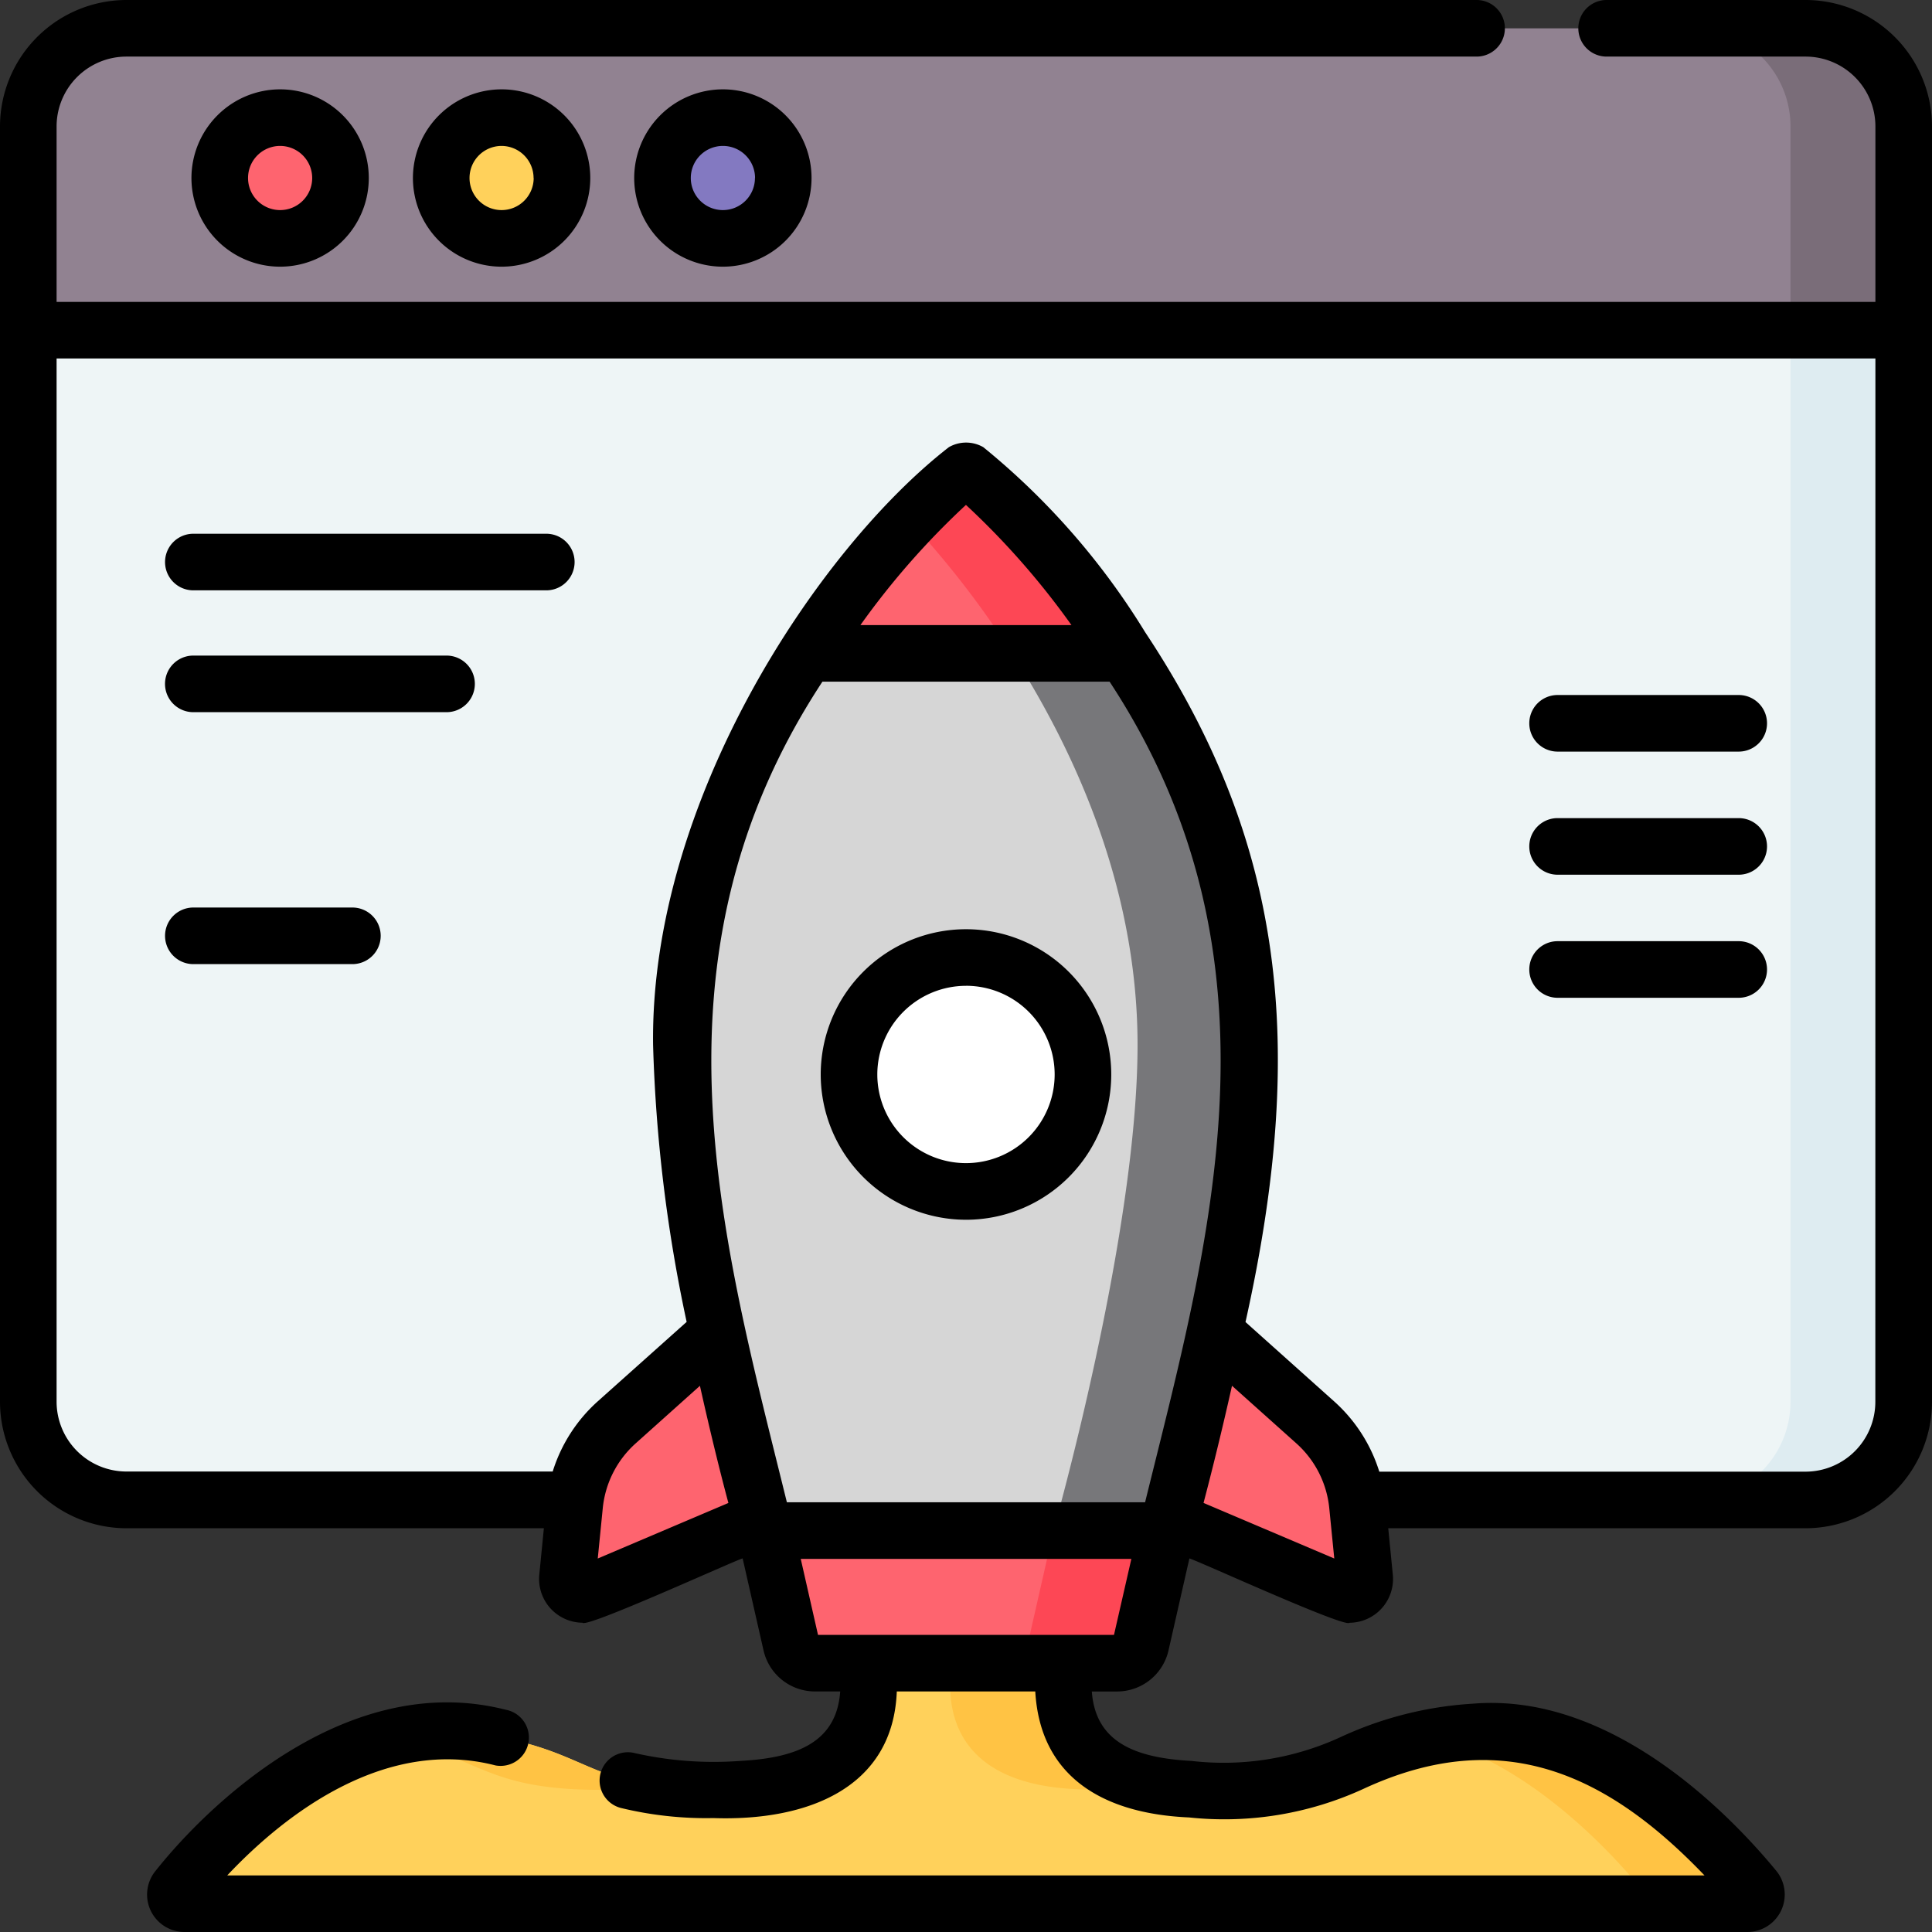 <svg id="boost" xmlns="http://www.w3.org/2000/svg" width="54.929" height="54.929" viewBox="0 0 54.929 54.929">
  <rect x="0" y="0" width="54.929" height="54.929" fill="#333333" stroke="none"/>
  <path id="Path_104" data-name="Path 104" d="M91.207,444.081H46.781a.26.26,0,0,1-.2-.425c1.023-1.243,4.268-4.767,7.94-4.46,4.071.341,3.389,1.827,8.1,1.629s3.455-4,3.455-4h5.841s-1.254,3.808,3.456,4,4.026-1.287,8.1-1.629c3.673-.307,6.917,3.216,7.94,4.46A.26.26,0,0,1,91.207,444.081Z" transform="translate(-41.529 -389.956)" fill="#ffd15b"/>
  <g id="Group_43" data-name="Group 43" transform="translate(11.065 46.864)">
    <path id="Path_105" data-name="Path 105" d="M255.415,440.826a13.371,13.371,0,0,0,2.4-.078,2.923,2.923,0,0,1-2.634-3.926H251.96S250.706,440.628,255.415,440.826Z" transform="translate(-235.858 -436.821)" fill="#ffc344"/>
    <path id="Path_106" data-name="Path 106" d="M109.944,460.442a7.275,7.275,0,0,0,.821-.079c-2.239-.311-2.509-1.282-5.7-1.55a5.862,5.862,0,0,0-1.926.17C105.83,459.491,105.807,460.617,109.944,460.442Z" transform="translate(-103.138 -456.437)" fill="#ffc344"/>
    <path id="Path_107" data-name="Path 107" d="M380.155,458.813a12.648,12.648,0,0,0-1.293.17c3.574.9,6.349,4.714,6.349,4.714h2.683a.26.26,0,0,0,.2-.425C387.071,462.029,383.827,458.506,380.155,458.813Z" transform="translate(-349.281 -456.437)" fill="#ffc344"/>
  </g>
  <path id="Path_108" data-name="Path 108" d="M58.031,120.758H10.289A2.789,2.789,0,0,1,7.5,117.969V87.5H60.82v30.469A2.789,2.789,0,0,1,58.031,120.758Z" transform="translate(-6.695 -78.113)" fill="#eef5f6"/>
  <path id="Path_109" data-name="Path 109" d="M451.289,87.5v30.469a2.789,2.789,0,0,1-2.789,2.789h3.219a2.789,2.789,0,0,0,2.789-2.789V87.5Z" transform="translate(-400.383 -78.113)" fill="#deecf1"/>
  <path id="Path_110" data-name="Path 110" d="M60.82,16.083H7.5V10.289A2.789,2.789,0,0,1,10.289,7.5H58.031a2.789,2.789,0,0,1,2.789,2.789Z" transform="translate(-6.695 -6.695)" fill="#918291"/>
  <path id="Path_111" data-name="Path 111" d="M451.719,7.5H448.5a2.789,2.789,0,0,1,2.789,2.789v5.793h3.219V10.289A2.789,2.789,0,0,0,451.719,7.5Z" transform="translate(-400.383 -6.695)" fill="#7a6d79"/>
  <circle id="Ellipse_9" data-name="Ellipse 9" cx="1.717" cy="1.717" r="1.717" transform="translate(6.247 3.344)" fill="#fe646f"/>
  <circle id="Ellipse_10" data-name="Ellipse 10" cx="1.717" cy="1.717" r="1.717" transform="translate(12.541 3.344)" fill="#ffd15b"/>
  <circle id="Ellipse_11" data-name="Ellipse 11" cx="1.717" cy="1.717" r="1.717" transform="translate(18.835 3.344)" fill="#8379c1"/>
  <g id="Group_46" data-name="Group 46" transform="translate(16.13 13.383)">
    <g id="Group_44" data-name="Group 44" transform="translate(0 24.213)">
      <path id="Path_112" data-name="Path 112" d="M156.479,355.78l-5.525,2.349a.433.433,0,0,1-.6-.441l.2-2.052a3.661,3.661,0,0,1,1.2-2.366l3.174-2.841Z" transform="translate(-150.351 -350.429)" fill="#fe646f"/>
      <path id="Path_113" data-name="Path 113" d="M304.531,355.78l5.525,2.349a.433.433,0,0,0,.6-.441l-.2-2.052a3.661,3.661,0,0,0-1.2-2.366l-3.174-2.841Z" transform="translate(-287.99 -350.429)" fill="#fe646f"/>
    </g>
    <path id="Path_114" data-name="Path 114" d="M196.731,141.072c0,5.414-2.39,13.8-2.39,13.8H182.929s-2.389-8.388-2.389-13.8c0-8.909,7.136-15.8,8.008-16.308a.173.173,0,0,1,.174,0C189.594,125.27,196.731,132.163,196.731,141.072Z" transform="translate(-177.301 -124.741)" fill="#d6d6d6"/>
    <path id="Path_115" data-name="Path 115" d="M242.694,124.764a.173.173,0,0,0-.174,0,9.825,9.825,0,0,0-1.522,1.4c2.361,2.521,6.487,8.129,6.487,14.9,0,5.414-2.389,13.8-2.389,13.8h3.219s2.389-8.388,2.389-13.8C250.7,132.163,243.566,125.27,242.694,124.764Z" transform="translate(-231.273 -124.741)" fill="#77777a"/>
    <path id="Path_116" data-name="Path 116" d="M213.809,129.934h9.052a20.945,20.945,0,0,0-4.439-5.17.173.173,0,0,0-.174,0A20.945,20.945,0,0,0,213.809,129.934Z" transform="translate(-207.001 -124.741)" fill="#fe646f"/>
    <path id="Path_117" data-name="Path 117" d="M243.915,129.934h3.219a20.945,20.945,0,0,0-4.439-5.17.173.173,0,0,0-.174,0,9.812,9.812,0,0,0-1.522,1.4A26.765,26.765,0,0,1,243.915,129.934Z" transform="translate(-231.273 -124.741)" fill="#fd4755"/>
    <g id="Group_45" data-name="Group 45" transform="translate(5.628 30.133)">
      <path id="Path_118" data-name="Path 118" d="M212.808,409.383h-8.581a.7.7,0,0,1-.683-.546l-.732-3.225h11.412l-.732,3.225A.7.7,0,0,1,212.808,409.383Z" transform="translate(-202.811 -405.612)" fill="#fe646f"/>
      <path id="Path_119" data-name="Path 119" d="M272.064,405.611l-.856,3.771h2.659a.7.7,0,0,0,.683-.546l.732-3.225h-3.219Z" transform="translate(-263.87 -405.611)" fill="#fd4755"/>
    </g>
    <circle id="Ellipse_12" data-name="Ellipse 12" cx="3.326" cy="3.326" r="3.326" transform="translate(8.009 13.841)" fill="#fff"/>
  </g>
  <g id="Group_47" data-name="Group 47" transform="translate(0)">
    <path id="Path_120" data-name="Path 120" d="M51.335,0H45.678a.8.8,0,1,0,0,1.609h5.657A1.987,1.987,0,0,1,53.32,3.594V8.583H1.609V3.594A1.987,1.987,0,0,1,3.594,1.609H41.981a.8.8,0,0,0,0-1.609H3.594A3.6,3.6,0,0,0,0,3.594V39.856A3.6,3.6,0,0,0,3.594,43.45H15.463l-.131,1.325a1.246,1.246,0,0,0,1.229,1.361c.112.16,4.326-1.769,4.553-1.829l.593,2.611a1.5,1.5,0,0,0,1.468,1.172h.713c-.1,1.413-1.18,1.887-2.831,1.974a10.194,10.194,0,0,1-3-.219.8.8,0,0,0-.41,1.556,10.275,10.275,0,0,0,2.631.289c2.677.092,5.114-.854,5.219-3.6h3.937c.135,2.366,1.843,3.471,4.373,3.582a9.475,9.475,0,0,0,4.954-.811c3.971-1.845,6.972-.391,9.7,2.459h-42c1.693-1.8,4.525-3.929,7.626-3.127a.8.8,0,0,0,.291-1.583c-4.425-1.13-8.36,2.576-9.953,4.578a1.064,1.064,0,0,0,.822,1.741H49.678a1.065,1.065,0,0,0,.822-1.741c-1.267-1.539-4.644-5.083-8.629-4.75a10.409,10.409,0,0,0-3.749.946,7.937,7.937,0,0,1-4.248.681c-1.648-.087-2.73-.561-2.832-1.974h.713a1.5,1.5,0,0,0,1.468-1.172l.593-2.611c.239.064,4.43,1.985,4.553,1.829A1.246,1.246,0,0,0,39.6,44.775l-.131-1.325H51.335a3.6,3.6,0,0,0,3.594-3.594V3.594A3.6,3.6,0,0,0,51.335,0ZM16.995,44.31l.142-1.428a2.849,2.849,0,0,1,.937-1.846L19.9,39.4c.307,1.38.6,2.552.809,3.331Zm6.387-24.929h8.165c5.186,7.889,2.834,15.928,1.009,23.331H22.372C20.54,35.279,18.2,27.265,23.382,19.381Zm1.081-1.609a22.356,22.356,0,0,1,3-3.417,22.342,22.342,0,0,1,3,3.417Zm7.209,28.71H23.257l-.491-2.161h9.4Zm2.546-3.752c.205-.779.5-1.951.809-3.331l1.829,1.637a2.848,2.848,0,0,1,.937,1.846l.142,1.428Zm19.1-2.874a1.987,1.987,0,0,1-1.985,1.985H39.215a4.453,4.453,0,0,0-1.286-2l-2.518-2.254c1.756-7.88,1.1-13.655-2.854-19.614a20.724,20.724,0,0,0-4.6-5.259.982.982,0,0,0-.98,0c-3.732,2.9-8.5,10.074-8.409,17a43.2,43.2,0,0,0,.954,7.869L17,39.837a4.452,4.452,0,0,0-1.286,2H3.594a1.987,1.987,0,0,1-1.985-1.985V10.192H53.32Z" transform="translate(0)"/>
    <path id="Path_121" data-name="Path 121" d="M50.73,26.193a2.521,2.521,0,1,0,2.521-2.521A2.524,2.524,0,0,0,50.73,26.193Zm3.433,0a.912.912,0,1,1-.912-.912A.913.913,0,0,1,54.163,26.193Z" transform="translate(-45.287 -21.132)"/>
    <path id="Path_122" data-name="Path 122" d="M109.4,26.193a2.521,2.521,0,1,0,2.521-2.521A2.524,2.524,0,0,0,109.4,26.193Zm3.433,0a.912.912,0,1,1-.912-.912A.913.913,0,0,1,112.83,26.193Z" transform="translate(-97.66 -21.132)"/>
    <path id="Path_123" data-name="Path 123" d="M168.064,26.193a2.521,2.521,0,1,0,2.521-2.521A2.524,2.524,0,0,0,168.064,26.193Zm3.433,0a.912.912,0,1,1-.912-.912A.913.913,0,0,1,171.5,26.193Z" transform="translate(-150.033 -21.132)"/>
    <path id="Path_124" data-name="Path 124" d="M221.63,254.735a4.13,4.13,0,1,0-4.13-4.13A4.135,4.135,0,0,0,221.63,254.735Zm0-6.652a2.521,2.521,0,1,1-2.521,2.521A2.524,2.524,0,0,1,221.63,248.084Z" transform="translate(-194.166 -220.056)"/>
    <path id="Path_125" data-name="Path 125" d="M44.595,143.053H54.63a.8.8,0,1,0,0-1.609H44.595A.8.8,0,0,0,44.595,143.053Z" transform="translate(-39.098 -126.269)"/>
    <path id="Path_126" data-name="Path 126" d="M44.594,175.34h7.2a.8.8,0,0,0,0-1.609h-7.2A.8.8,0,0,0,44.594,175.34Z" transform="translate(-39.098 -155.092)"/>
    <path id="Path_127" data-name="Path 127" d="M44.535,242.109h4.522a.8.8,0,0,0,0-1.609H44.535a.8.8,0,1,0,0,1.609Z" transform="translate(-39.038 -214.698)"/>
    <path id="Path_128" data-name="Path 128" d="M406.075,185.8h5.15a.8.8,0,0,0,0-1.609h-5.15a.8.8,0,1,0,0,1.609Z" transform="translate(-361.791 -164.431)"/>
    <path id="Path_129" data-name="Path 129" d="M406.075,218.417h5.15a.8.8,0,0,0,0-1.609h-5.15a.8.8,0,1,0,0,1.609Z" transform="translate(-361.791 -193.548)"/>
    <path id="Path_130" data-name="Path 130" d="M406.075,251.032h5.15a.8.8,0,0,0,0-1.609h-5.15a.8.8,0,1,0,0,1.609Z" transform="translate(-361.791 -222.664)"/>
  </g>
</svg>
